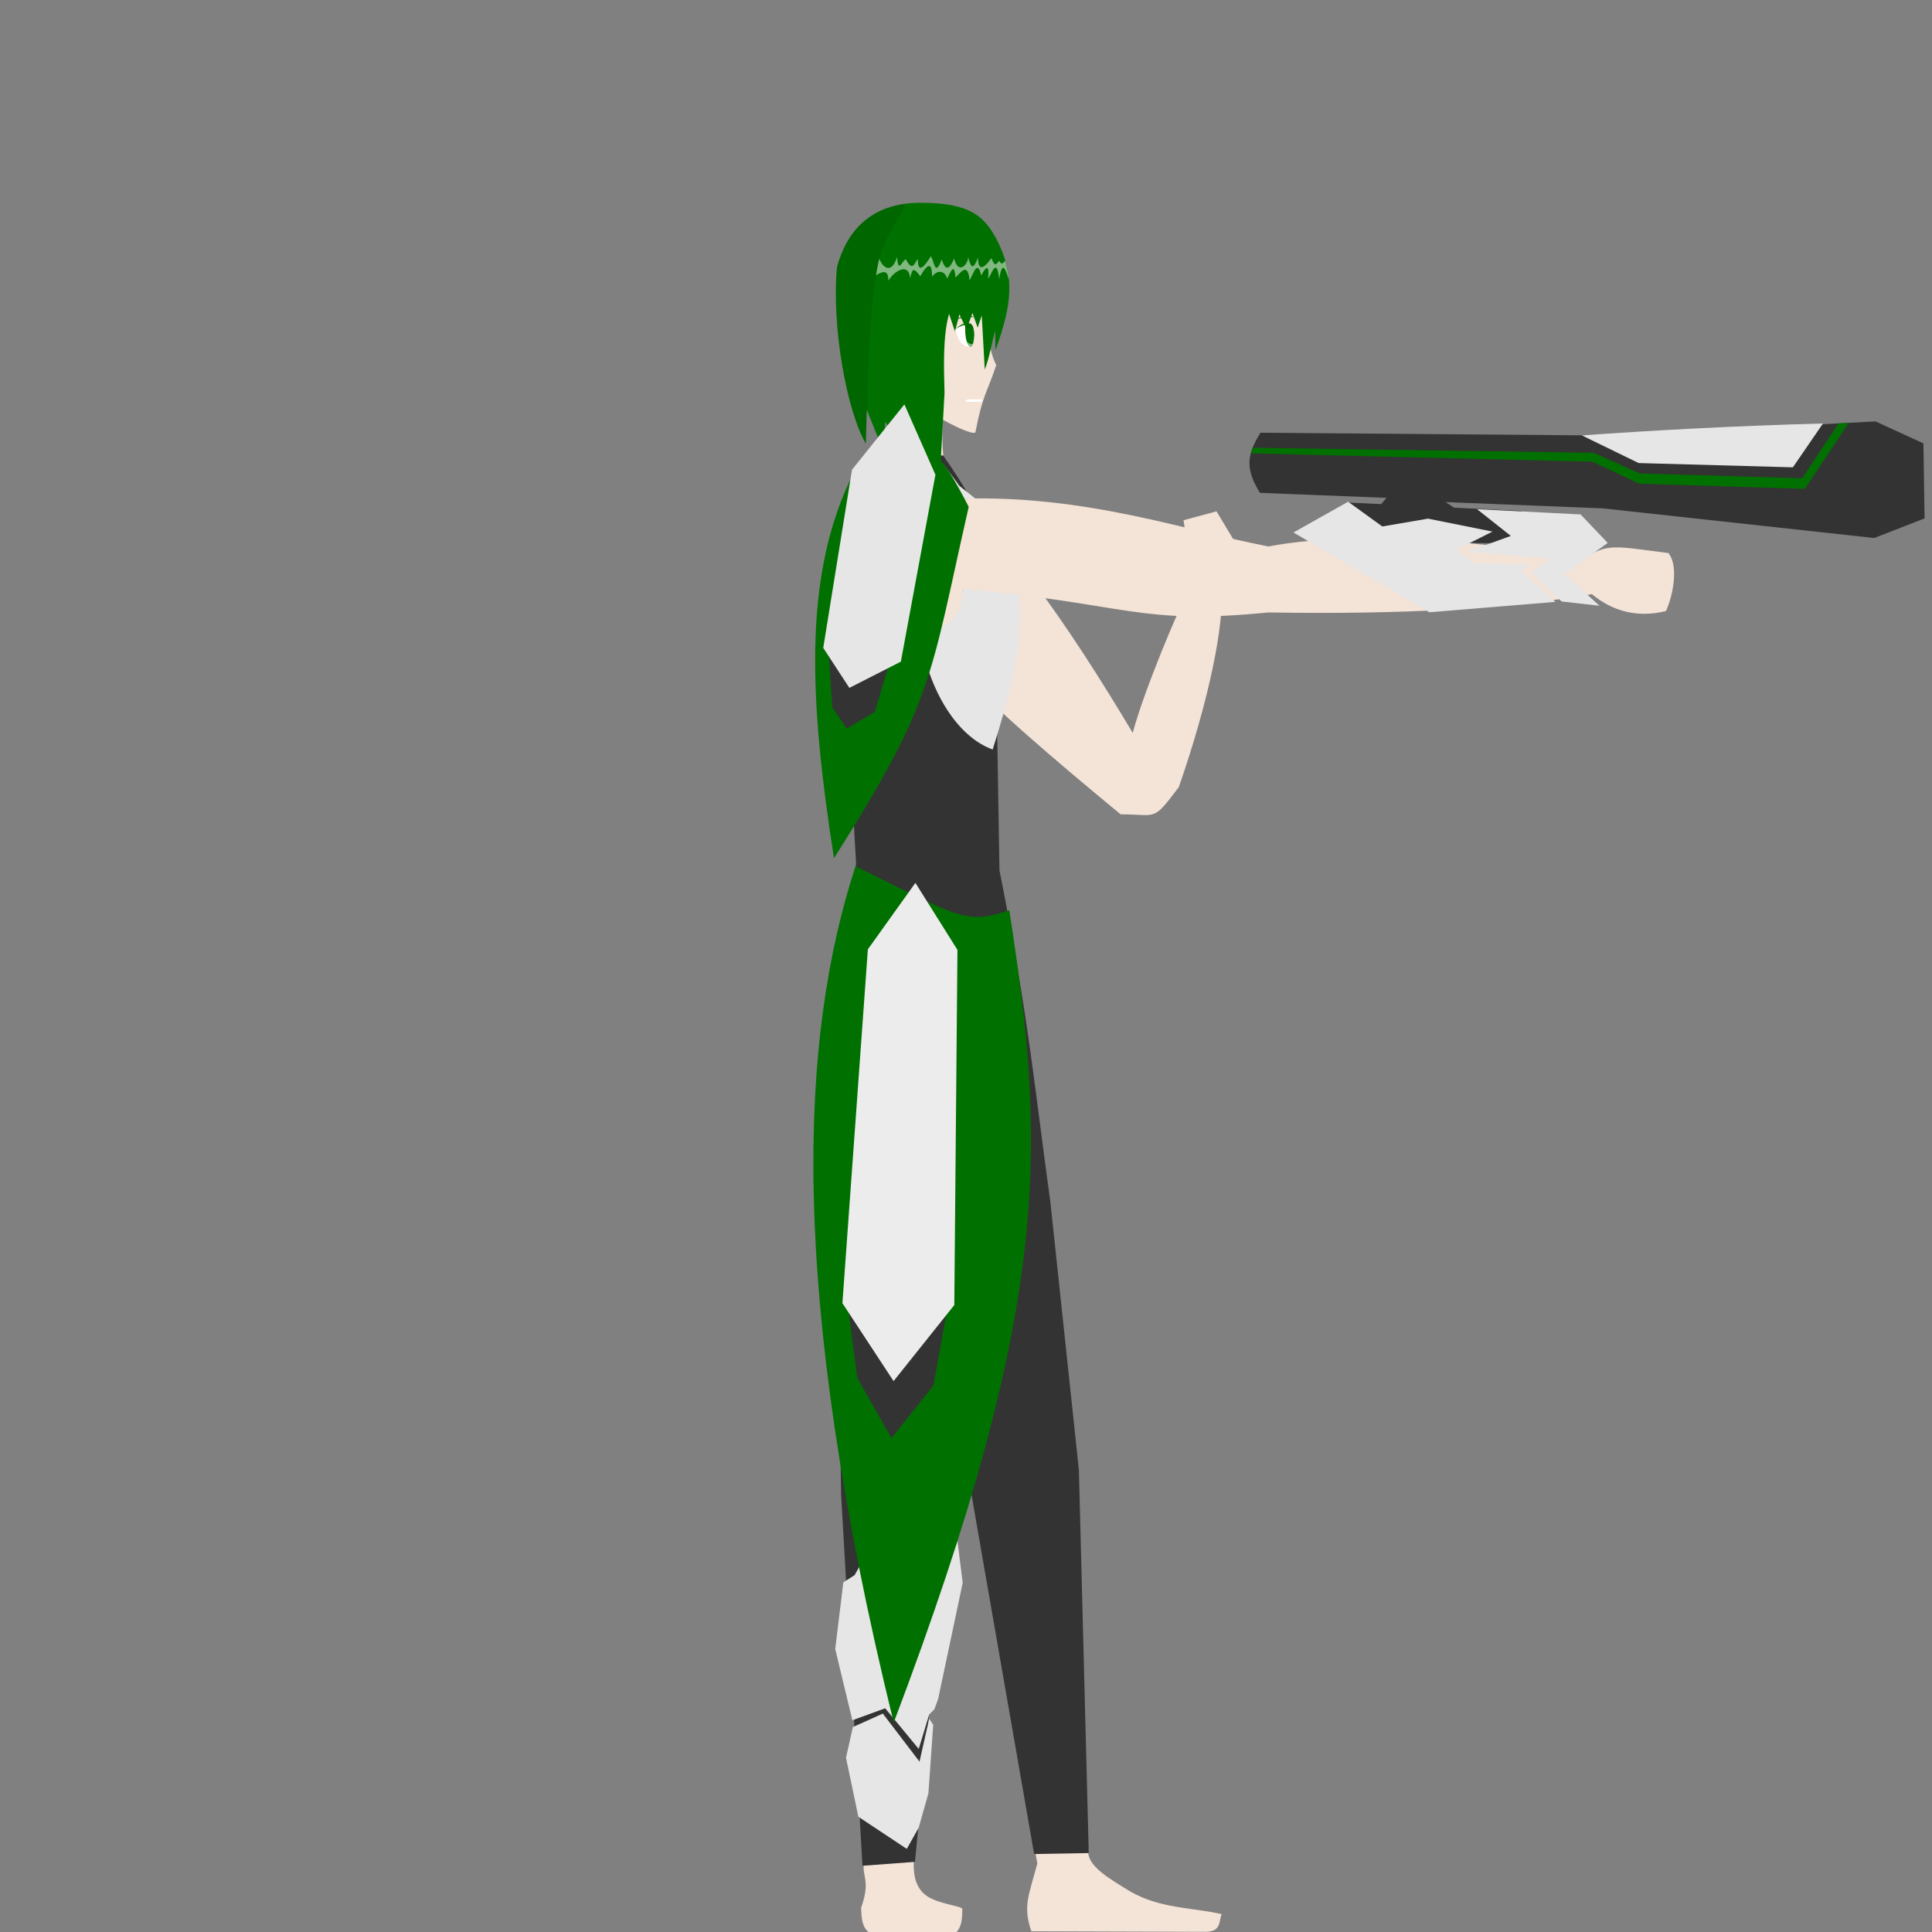 <?xml version="1.0" encoding="UTF-8" standalone="no"?>
<!-- Created with Inkscape (http://www.inkscape.org/) -->

<svg
   version="1.1"
   id="svg1"
   width="1512"
   height="1512"
   viewBox="0 0 1512 1512"
   sodipodi:docname="Ally1Attack.svg"
   inkscape:version="1.3.2 (091e20e, 2023-11-25)"
   inkscape:export-filename="../../Utopia/Assets/Sprites/Tetra.png"
   inkscape:export-xdpi="96"
   inkscape:export-ydpi="96"
   xmlns:inkscape="http://www.inkscape.org/namespaces/inkscape"
   xmlns:sodipodi="http://sodipodi.sourceforge.net/DTD/sodipodi-0.dtd"
   xmlns="http://www.w3.org/2000/svg"
   xmlns:svg="http://www.w3.org/2000/svg">
  <rect x="0" y="0" width="1512" height="1512" fill="#808080" stroke="none"/>
  <defs
     id="defs1" />
  <sodipodi:namedview
     id="namedview1"
     pagecolor="#505050"
     bordercolor="#eeeeee"
     borderopacity="1"
     inkscape:showpageshadow="0"
     inkscape:pageopacity="0"
     inkscape:pagecheckerboard="0"
     inkscape:deskcolor="#505050"
     inkscape:zoom="0.45674356"
     inkscape:cx="865.91258"
     inkscape:cy="724.69549"
     inkscape:window-width="1512"
     inkscape:window-height="945"
     inkscape:window-x="0"
     inkscape:window-y="37"
     inkscape:window-maximized="0"
     inkscape:current-layer="layer1"
     showguides="false"
     showgrid="false">
    <sodipodi:guide
       position="720.388,1357.177"
       orientation="0,-1"
       id="guide37"
       inkscape:locked="false" />
  </sodipodi:namedview>
  <g
     inkscape:groupmode="layer"
     id="layer2"
     inkscape:label="Layer2"
     style="display:inline">
    <path
       style="display:inline;fill:#f4e3d7;fill-opacity:1;stroke-width:3.78"
       d="m 687.826,421.826 c 14.788,67.112 79.487,124.721 189.144,215.456 28.782,0.018 24.756,6.331 45.593,-21.296 23.817,-68.533 35.513,-127.106 33.512,-156.491 l 12.866,-31.225 -16.902,-28.086 -25.857,6.974 7.924,46.477 c -12.546,23.852 -39.11,87.997 -47.627,119.907 -47.401,-79.317 -111.186,-176.24 -167.641,-208.008 -31.566,3.522 -41.621,16.586 -31.012,56.292 z"
       id="path24"
       sodipodi:nodetypes="ccccccccccc" />
    <path
       id="path12"
       style="display:inline;fill:#f4e3d7;fill-opacity:1;stroke-width:3.78"
       d="m 680.37,190.203 c -14.623,31.263 -11.669,32.3 -10.322,65.949 6.121,27.502 11.954,42.019 29.469,61.175 -0.671,12.197 -3.401,22.333 -6.229,32.373 -13.776,19.662 -16.467,41.782 -22.119,64.753 l -5.963,77.686 10.585,181.078 -4.904,88.124 -11.899,130.034 3.882,267.532 13.025,302.726 c 0.162,8.546 4.662,12.498 -2.005,31.508 0.36,8.332 0.731,14.541 5.878,18.984 l 68.76,-0.021 c 4.827,-5.308 4.318,-12.003 4.617,-18.066 0.078,-2.35 -19.158,-3.9 -28.252,-10.541 -8.606,-6.284 -10.147,-16.974 -9.755,-26.067 l 24.286,-282.335 9.42,-356.652 12.587,349.763 50.38,290.257 c -6.888,25.665 -11.317,33.522 -4.658,52.951 l 136.752,0.443 c 11.895,-0.266 9.908,-8.244 12.215,-13.836 -23.891,-5.422 -47.783,-4.152 -71.674,-17.775 -15.994,-9.934 -33.542,-19.662 -32.768,-31.832 L 839.75,1149.661 813.994,888.139 796.372,767.313 779.251,672.117 776.585,485.62 762.148,405.968 c -7.781,-24.282 -12.154,-31.937 -23.948,-49.702 -1.025,-12.613 -0.704,-20.773 -0.446,-27.831 4.784,2.73 22.658,12.134 25.582,9.995 5.676,-29.417 8.863,-30.251 16.359,-52.717 -14.059,-26.869 1.834,-74.706 -25.539,-95.892 -22.615,-17.503 -69.671,-8.416 -73.786,0.382 z"
       sodipodi:nodetypes="scccccccccccccccccccccccccccccccccccss" />
    <path
       style="fill:#333333;fill-opacity:1;stroke-width:3.78"
       d="m 688.553,357.664 49.751,-1.21 c 34.57,50.62 35.469,62.083 40.416,111.826 l 1.331,84.153 2.139,128.648 c 23.18,116.415 28.121,175.695 39.807,259.27 l 22.352,210.012 7.714,299.862 -42.748,0.733 -50.027,-287.058 -2.249,-196.106 -14.628,216.018 -26.361,273.302 -41.069,3.05 -16.725,-290.388 -3.57,-220.931 15.251,-273.874 -8.089,-141.911 -3.609,-64.961 c 5.712,-47.872 0.827,-83.236 30.315,-110.433 z"
       id="path30"
       sodipodi:nodetypes="cccccccccccccccccccc" />
    <path
       style="display:inline;fill:#e6e6e6;fill-opacity:1;stroke-width:3.78"
       d="m 720.451,494.637 c 2.179,31.721 22.366,79.526 56.423,91.947 24.934,-79.06 25.254,-105.115 14.634,-165.711 l -19.779,-22.709 -18.361,63.265 c -2.325,26.021 -16.498,31.021 -32.917,33.207 z"
       id="path39"
       inkscape:label="path39"
       sodipodi:nodetypes="cccccc" />
    <path
       style="display:inline;fill:#f4e3d7;fill-opacity:1;stroke-width:3.78"
       d="m 753.053,390.23 c 98.309,-2.756 174.932,25.082 239.692,37.428 82.426,-15.741 210.075,2.141 246.608,9.841 18.409,-12.69 24.33,-9.964 66.399,-4.685 9.234,11.981 1.736,38.145 -2.018,45.43 -23.875,5.815 -42.81,-0.878 -57.886,-13.226 -66.955,11.395 -146.727,15.961 -253.31,14.296 -102.235,10.126 -108.692,-6.861 -239.014,-18.421 -0.407,46.975 -56.488,34.201 -68.112,22.731 -19.652,-19.392 -18.622,-112.138 18.035,-114.93 12.85,-0.979 20.667,-10.419 49.606,21.535 z"
       id="path17"
       sodipodi:nodetypes="ccccccccsscc"
       inkscape:label="path17" />
    <path
       style="fill:#ffffff;fill-opacity:1;stroke-width:4.869"
       d="m 759.322,253.017 c -1.198,0.238 -2.721,-0.615 -12.046,4.574 2.351,3.244 2.209,14.322 12.606,13.768 2.397,-4.146 3.706,-13.573 -0.56,-18.341 z"
       id="path33"
       sodipodi:nodetypes="cccc" />
    <path
       style="display:inline;fill:#007100;fill-opacity:1;stroke-width:4.869"
       d="m 759.315,253.004 c -0.396,0.118 -3.633,0.362 -3.788,0.809 -0.851,9.707 1.457,17.75 4.35,17.576 1.821,-0.958 2.271,-4.929 2.621,-9.264 -0.386,-7.359 -1.833,-7.93 -3.183,-9.121 z"
       id="path34"
       sodipodi:nodetypes="ccccc" />
    <path
       style="display:inline;fill:#007100;fill-opacity:1;stroke-width:3.78"
       d="m 746.787,251.437 c 5.058,-3.483 10.505,-3.942 15.429,-3.086 -4.421,-3.049 -7.162,-3.146 -15.429,3.086 z"
       id="path52"
       sodipodi:nodetypes="ccc" />
    <path
       id="path25"
       style="display:inline;fill:#007100;fill-opacity:1;stroke-width:3.969"
       d="m 720.661,158.669 c -39.533,-0.014 -58.124,22.641 -65.589,50.199 -4.539,46.031 7.798,113.423 22.526,138.306 l 0.689,-26.536 13.115,32.368 1.417,-22.994 17.147,27.803 -2.576,-37.496 11.543,40.092 12.224,33.391 5.072,-32.916 2.968,-53.457 c -0.544,-20.48 -1.367,-44.135 3.533,-61.766 l 4.621,13.647 3.52,-13.282 5.5,11.762 4.703,-12.81 4.057,11.396 3.19,-9.494 2.369,42.34 c 3.869,-10.061 5.25,-20.235 8.07,-30.279 l 0.281,15.184 c 12.828,-35.332 15.878,-58.237 0.513,-87.609 -9.168,-16.156 -18.837,-27.833 -58.893,-27.847 z"
       sodipodi:nodetypes="sccccccccccccccccccccccs" />
    <path
       style="fill:#ffffff;fill-opacity:1;stroke-width:3.475"
       d="m 768.457,312.446 -11.384,0.093 -1.861,1.884 12.854,0.134 0.497,-1.043 z"
       id="path35"
       sodipodi:nodetypes="cccccc" />
    <path
       style="fill:#007100;fill-opacity:1;stroke-width:3.742"
       d="m 747.295,257.576 c 8.626,-4.512 11.317,-4.41 12.036,-4.578 -5.597,-0.509 -5.622,0.295 -12.036,4.578 z"
       id="path37"
       sodipodi:nodetypes="ccc" />
    <path
       style="fill:#e6e6e6;fill-opacity:1;stroke-width:3.78"
       d="m 738.144,363.092 12.807,17.268 12.488,9.921 -11.121,0.14 -11.812,-12.451 z"
       id="path38"
       sodipodi:nodetypes="cccccc" />
    <path
       style="fill:#007100;fill-opacity:1;stroke-width:3.78"
       d="m 712.514,350.74 c -17.61,0.516 -37.16,9.889 -47.841,26.31 -35.881,77.396 -31.159,172.203 -11.984,294.625 78.889,-124.576 74.886,-140.871 105.44,-275.016 -23.218,-45.371 -29.381,-45.226 -45.616,-45.918 z"
       id="path40"
       sodipodi:nodetypes="ccccc" />
    <path
       style="display:inline;fill:#e6e6e6;fill-opacity:1;stroke-width:3.78"
       d="m 671.768,1421.817 37.902,25.142 9.305,-16.605 7.606,-26.874 3.776,-53.676 -3.182,-4.636 -7.56,33.51 -28.703,-37.623 -23.43,10.562 -5.404,23.971 z"
       id="path48"
       sodipodi:nodetypes="ccccccccccc" />
    <path
       style="display:inline;fill:#e6e6e6;fill-opacity:1;stroke-width:3.78"
       d="m 667.077,1346.297 25.677,-9.377 26.245,31.801 8.2,-26.952 4.017,-4.013 2.983,-8.119 19.211,-90.945 -15.978,-127.837 -68.61,121.873 -8.82,5.616 -6.361,52.179 z"
       id="path49"
       sodipodi:nodetypes="cccccccccccc" />
    <path
       style="fill:#007100;fill-opacity:1;stroke-width:3.78"
       d="M 669.537,677.892 C 625.86,812.103 616.076,1008.377 699.435,1348.12 824.805,1017.095 818.068,894.953 789.897,712.34 756.105,723.826 751.246,718.394 669.537,677.892 Z"
       id="path41"
       sodipodi:nodetypes="cccc" />
    <path
       style="display:inline;fill:#333333;fill-opacity:1;stroke-width:3.78"
       d="m 648.681,512.616 2.688,41.056 11.319,16.562 21.938,-13.084 11.869,-39.813 -19.479,-47.223 z"
       id="path44"
       sodipodi:nodetypes="ccccccc" />
    <path
       style="fill:#e6e6e6;fill-opacity:1;stroke-width:3.78"
       d="m 666.784,367.612 41,-51.144 24.283,55.059 -27.053,146.292 -40.311,20.522 -20.423,-31.304 z"
       id="path42"
       sodipodi:nodetypes="ccccccc" />
    <path
       style="display:inline;fill:#333333;fill-opacity:1;stroke-width:3.78"
       d="m 664.21,1026.546 6.642,51.719 26.817,47.261 32.814,-41.228 10.097,-55.693 -38.829,-65.593 z"
       id="path46"
       sodipodi:nodetypes="ccccccc" />
    <path
       style="fill:#ececec;fill-opacity:1;stroke-width:3.78"
       d="m 716.399,690.949 -37.199,52.01 -19.918,276.92 40.038,60.996 47.524,-59.541 2.467,-277.947 z"
       id="path45"
       sodipodi:nodetypes="ccccccc" />
    <path
       style="display:inline;fill:#ffffff;fill-opacity:0.5;stroke-width:2.613"
       d="m 688.149,202.516 c 2.815,7.299 9.698,12.146 13.891,-1.316 1.2,13.469 3.527,2.967 6.908,1.727 5.482,10.782 6.936,1.909 9.401,-0.042 -0.19,13.104 6.38,3.838 10.106,-2.319 2.627,3.301 3.193,16.974 8.595,2.422 2.956,10.473 6.652,6.714 9.608,-0.617 3.44,13.357 11.193,4.18 11.026,-1.192 2.159,8.486 3.834,10.468 7.726,0.504 0.039,13.928 7.295,4.746 10.53,0.316 2.493,6.885 3.537,5.227 6.03,2.09 1.91,3.606 2.837,1.818 4.747,0.138 1.707,5.81 2.341,9.903 2.648,14.507 -2.324,-8.399 -5.077,-15.322 -7.402,-0.263 -1.914,-18.852 -6.352,-2.514 -8.657,-0.371 0.479,-4.965 1,-14.631 -5.418,-2.452 -2.817,-13.33 -6.273,-0.994 -9.09,3.761 -1.379,-14.687 -7.008,-6.074 -10.956,-2.226 -0.908,-7.311 -1.479,-10.503 -6.585,0.917 -1.394,-5.662 -7.096,-7.859 -11.838,-1.613 0.035,-11.175 -3.167,-10.841 -9.226,-0.348 -5.957,-8.115 -6.325,-4.747 -7.937,1.579 -0.856,-12.466 -12.306,-6.023 -16.977,1.898 -0.059,-7.263 -2.654,-8.395 -9.683,-4.281 0.755,-4.677 1.453,-8.646 2.553,-12.819 z"
       id="path43-0"
       sodipodi:nodetypes="cccccccccccccccccccccccccc" />
    <path
       style="fill:#000000;fill-opacity:0.1;stroke-width:3.969"
       d="m 708.544,159.414 c -6.931,17.514 -17.453,25.85 -22.231,51.475 -7.623,44.674 -6.717,91.77 -8.656,136.245 -16.899,-32.947 -25.372,-86.226 -22.83,-136.918 8.334,-32.001 28.708,-47.649 53.718,-50.803 z"
       id="path47"
       sodipodi:nodetypes="ccccc" />
    <path
       style="fill:#ffffff;fill-opacity:0.5;stroke-width:3.742"
       d="m 756.557,267.432 c 1.664,1.051 2.885,2.428 4.889,1.564 -0.257,0.928 -0.726,1.934 -1.557,2.401 -1.879,-0.004 -2.802,-2.662 -3.332,-3.966 z"
       id="path50"
       sodipodi:nodetypes="cccc" />
    <path
       style="fill:#000000;fill-opacity:0.1;stroke-width:3.742"
       d="m 755.338,257.215 c 2.232,-0.555 4.905,-0.515 6.496,-0.053 -0.169,-1.204 -0.61,-2.18 -1.235,-3 -1.756,-0.605 -3.363,-0.242 -5.154,0 z"
       id="path51"
       sodipodi:nodetypes="ccccc" />
    <path
       style="display:inline;fill:#333333;fill-opacity:1;stroke-width:3.784"
       d="m 1215.621,425.84 -160.018,-2.384 -0.018,-30.149 25.29,1.228 4.237,-4.907 -99.046,-3.923 c -11.548,-18.483 -10.499,-29.925 0.436,-47.045 l 271.927,2.193 209.367,-11.046 37.499,17.189 0.883,58.718 -39.389,15.343 -212.583,-23.228 -122.858,-4.89 6.562,4.367 52.65,2.557 z"
       id="path3-5"
       sodipodi:nodetypes="ccccccccccccccccc" />
    <path
       style="display:inline;fill:#e6e6e6;stroke-width:3.784"
       d="m 1258.202,424.874 -5.13,3.711 -5.42,3.921 -23.085,16.702 27.176,24.867 -29.57,-3.348 -24.229,-22.499 15.737,-11.033 -65.009,-5.652 33.716,-12.122 -26.417,-20.928 80.999,4.102 z"
       id="path26-0"
       sodipodi:nodetypes="ccccccccccccc" />
    <path
       style="display:inline;fill:#e6e6e6;stroke-width:3.784"
       d="m 1197.476,442.23 -7.033,4.913 26.858,23.877 -98.637,8.136 -106.386,-62.424 42.764,-24.073 26.764,19.358 35.816,-6.122 50.404,10.133 -27.825,14.007 12.7,10.518 z"
       id="path27-2"
       sodipodi:nodetypes="cccccccccccc" />
    <path
       style="display:inline;fill:#007100;fill-opacity:1;stroke-width:3.784"
       d="m 980.34,350.409 266.964,3.965 35.999,16.179 127.1,3.727 28.49,-42.995 7.903,-0.249 -34.348,51.549 -129.714,-4.069 -36.257,-17.166 -267.538,-6.561 c 0.307,-0.998 0.806,-3.141 1.4,-4.379 z"
       id="path13-1"
       sodipodi:nodetypes="ccccccccccc" />
    <path
       style="display:inline;fill:#e6e6e6;fill-opacity:1;stroke-width:3.784"
       d="m 1426.678,331.421 -23.565,34.309 -120.68,-3.336 -44.471,-21.64 c 54.857,-3.876 118.525,-7.442 188.716,-9.333 z"
       id="path16-8"
       sodipodi:nodetypes="ccccc" />
  </g>
  <g
     inkscape:groupmode="layer"
     id="layer1"
     inkscape:label="Layer1"
     style="display:none">
    <path
       style="display:inline;fill:#007100;fill-opacity:1;stroke-width:3.425"
       d="m 690.171,300.366 c 3.359,13.171 9.713,63.047 19.155,81.453 l 2.606,-51.06 c 0.07,15.298 3.246,37.248 8.548,52.546 l 5.285,-48.923 c 2.78,14.609 7.38,36.198 12.758,52.546 2.425,-13.304 3.377,-33.117 4.082,-44.696 0.881,11.745 3.61,30.272 7.946,42.884 3.582,-12.278 8.35,-36.146 8.509,-48.424 l 8.938,52.866 c 21.017,-72.738 19.813,-81.322 23.324,-98.049 l -45.71,-70.047 c -18.349,34.184 -37.629,33.994 -55.441,78.904 z"
       id="path5"
       inkscape:label="path5"
       sodipodi:nodetypes="ccccccccccccc" />
    <path
       id="path1"
       style="display:inline;fill:#f4e3d7;stroke-width:3.425"
       d="m 748.22,185.267 c -39.586,1.742 -50.845,10.403 -50.155,67.95 l 1.434,30.819 c 2.225,6.322 -0.47,2.339 3.179,9.316 5.51,26.382 7.244,48.286 6.673,64.492 -33.545,0.352 -84.735,11.112 -91.981,40.524 -12.794,51.934 -35.108,121.362 -51.888,311.991 -10.573,64.971 -16.766,154.131 -21.939,248.923 l -7.06,43.462 c 6.005,11.477 16.658,14.553 26.943,18.294 8.743,-5.57 13.503,-8.056 16.091,-24.529 l -8.785,-37.319 c 20.693,-89.763 35.978,-169.752 43.22,-235.206 23.407,-82.951 38.113,-164.156 47.498,-244.292 11.303,49.643 15.274,37.644 29.516,182.647 -26.078,164.375 -52.469,331.999 -64.237,496.375 l -19.224,309.001 c -0.562,22.53 -17.831,29.976 -10.953,44.254 l 51.029,0.057 c 4.191,-15.512 -8.864,-26.539 -8.087,-42.793 l 55.246,-300.534 c 25.583,-129.761 51.678,-259.522 63.282,-389.283 2.481,119.788 18.315,247.621 34.896,375.903 l 46.629,299.121 c 1.946,18.851 -13.778,34.071 -6.425,57.789 l 135.478,-0.032 c 4.414,-4.05 6.919,-7.426 6.919,-11.476 -51.544,-5.248 -71.187,-15.447 -99.754,-54.621 l -9.398,-285.073 c -10.557,-163.424 -36.253,-330.882 -66.859,-500.057 4.678,-154.175 12.998,-130.892 19.201,-186.006 11.947,55.057 15.626,91.386 54.37,233.18 5.804,67.006 26.469,157.885 45.186,245.636 l -4.394,42.723 c 4.546,13.208 12.077,16.343 20.61,20.13 11.131,-2.708 20.276,-7.908 26.905,-16.266 l -13.911,-44.226 C 936.996,852.142 926.518,760.938 916.039,696.692 884.979,462.804 863.069,406.584 857.896,396.413 c -19.733,-38.802 -69.244,-43.536 -95.437,-39.989 -1.109,-8.005 -3.624,-14.598 -1.662,-25.686 12.503,-10.833 21.897,-24.979 29.48,-41.623 1.305,-15.849 3.427,-29.515 3.017,-49.955 -3.224,-23.921 -7.824,-53.695 -45.075,-53.891 z"
       sodipodi:nodetypes="cccccsccccccccccccccccccccccccccccccccsccccc" />
    <path
       style="display:inline;fill:#333333;stroke-width:3.425"
       d="m 709.442,357.841 c 5.886,16.022 25.331,16.869 41.427,21.222 16.758,-9.433 12.483,-16.096 11.443,-23.708 3.294,-0.294 15.669,0.034 19.329,0.203 31.387,48.953 32.357,93.181 37.481,121.2 -10.455,66.716 -22.133,134.496 -16.336,202.236 36.068,143.361 61.385,425.3 64.058,450.678 2.859,54.469 11.416,229.296 11.517,319.112 -10.721,1.103 -13.878,4.073 -40.056,1.171 -13.02,-94.496 -51.462,-263.155 -52.21,-311.602 -10.64,-84.345 -31.101,-266.411 -28.405,-341.292 -23.265,213.305 -73.467,437.417 -111.64,655.449 -12.347,-0.859 -21.23,3.467 -38.272,-0.886 2.057,-328.802 50.604,-550.058 79.305,-780.792 3.189,-61.184 -17.272,-151.397 -26.39,-191.552 16.514,-118.918 18.917,-99.844 32.792,-120.986 2.676,-0.222 12.817,-0.311 15.957,-0.455 z"
       id="path6"
       inkscape:label="path6"
       sodipodi:nodetypes="ccccccccccccccccc" />
    <path
       style="fill:#ffffff;stroke-width:4.143"
       d="m 739.612,263.439 c -5.065,-6.702 -8.227,-7.762 -15.821,-8.986 -7.093,0.494 -12.125,0.186 -18.405,2.97 3.192,5.413 0.436,14.075 14.39,14.698 8.757,-0.099 1.643,0.111 10.524,-0.441 3.576,-2.266 7.378,-6.361 9.312,-8.24 z"
       id="path8"
       sodipodi:nodetypes="cccccc" />
    <path
       style="fill:#007100;fill-opacity:1;stroke-width:4.232"
       d="m 734.653,258.175 c -4.852,-4.399 -16.648,-4.063 -22.949,-2.543 -0.513,8.249 4.311,14.313 11.017,16.479 1.55,-0.095 4.375,-0.01 5.918,-0.281 4.847,-0.999 11.485,-9.259 6.014,-13.654 z"
       id="path9"
       sodipodi:nodetypes="ccccc" />
    <path
       style="fill:#007100;fill-opacity:1;stroke-width:4.143"
       d="m 704.775,257.633 c 12.502,-3.309 24.268,-5.155 34.626,3.856 -10.417,-12.195 -25.816,-8.214 -34.626,-3.856 z"
       id="path10"
       sodipodi:nodetypes="ccc" />
    <path
       style="fill:#007100;fill-opacity:1;stroke-width:3.066"
       d="m 764.588,251.939 c 9.828,-4.319 16.857,-4.124 25.358,1.462 -8.26,-8.139 -15.753,-8.073 -25.358,-1.462 z"
       id="path10-8-6"
       sodipodi:nodetypes="ccc" />
    <path
       style="fill:#007100;fill-opacity:1;stroke-width:3.013"
       d="m 735.368,251.973 c -9.448,-4.462 -19.92,-4.22 -28.198,1.241 8.074,-8.016 18.993,-7.99 28.198,-1.241 z"
       id="path10-8-6-6"
       sodipodi:nodetypes="ccc" />
    <path
       style="fill:#ffffff;stroke-width:3.942"
       d="m 759.952,263.524 c 4.586,-6.702 6.924,-8.148 13.8,-9.372 6.422,0.494 10.977,0.186 16.663,2.97 -2.89,5.413 0.014,13.715 -12.619,14.339 -7.928,-0.099 -1.487,0.111 -9.528,-0.441 -3.237,-2.266 -6.564,-5.616 -8.316,-7.495 z"
       id="path8-9"
       sodipodi:nodetypes="cccccc" />
    <path
       style="display:inline;fill:#007100;fill-opacity:1;stroke-width:3.926"
       d="m 790.709,257.202 c -11.224,-3.309 -21.565,-4.908 -30.865,4.103 9.353,-12.195 22.955,-8.461 30.865,-4.103 z"
       id="path10-5"
       sodipodi:nodetypes="ccc" />
    <path
       style="display:inline;fill:#007100;fill-opacity:1;stroke-width:4.137"
       d="m 766.908,256.339 c 9.236,-3.876 15.992,-1.223 22.013,0.297 0.491,8.249 -4.12,12.738 -10.528,14.903 -1.482,-0.095 -4.181,-0.01 -5.656,-0.281 -4.632,-0.999 -11.058,-10.524 -5.829,-14.919 z"
       id="path9-5"
       sodipodi:nodetypes="ccccc" />
    <path
       style="display:inline;fill:#000000;fill-opacity:0.1;stroke-width:3.425"
       d="m 704.08,300.364 c 6.917,14.158 26.441,28.719 43.249,38.972 6.259,-2.597 9.796,-5.53 13.43,-8.713 l -0.425,5.018 -13.636,11.984 c -12.279,-11.481 -32.539,-22.399 -40.881,-37.058 -0.493,-3.401 -1.158,-6.802 -1.737,-10.203 z"
       id="path15"
       sodipodi:nodetypes="ccccccc" />
    <path
       style="display:inline;fill:#000000;fill-opacity:0.1;stroke-width:3.425"
       d="m 711.863,259.977 c 12.927,-3.14 16.914,-1.306 24.128,-0.114 -4.432,-6.765 -19.261,-5.058 -24.256,-3.819 -0.076,0.251 0.205,3.612 0.127,3.933 z"
       id="path2"
       sodipodi:nodetypes="cccc" />
    <path
       style="display:inline;fill:#000000;fill-opacity:0.1;stroke-width:3.388"
       d="m 765.016,259.975 c 10.248,-4.071 16.603,-1.508 23.911,-0.043 -0.062,-0.652 0.097,-2.812 -0.019,-3.28 -7.015,-2.396 -23.696,-4.575 -23.892,3.575 z"
       id="path2-2"
       sodipodi:nodetypes="ccccc" />
    <path
       style="fill:#ffffff;fill-opacity:0.5;stroke-width:3.425"
       d="m 767.025,266.471 c 6.85,4.162 12.855,3.228 18.581,0.619 -1.504,1.714 -3.661,3.252 -7.274,4.402 l -4.395,-0.095 c -3.54,-0.062 -5.975,-3.103 -6.912,-4.926 z"
       id="path36"
       sodipodi:nodetypes="ccccc" />
    <path
       style="fill:#ffffff;fill-opacity:0.5;stroke-width:3.425"
       d="m 715.607,267.362 c 6.85,4.162 13.257,2.97 18.983,0.362 -1.504,1.714 -2.93,3.326 -6.25,4.181 l -5.529,0.163 c -3.906,-1.2 -5.975,-3.103 -7.205,-4.706 z"
       id="path36-0"
       sodipodi:nodetypes="ccccc" />
    <path
       style="display:inline;fill:#ffffff;stroke-width:2.458"
       d="m 740.37,314.773 c -0.406,0.105 0.443,-2.113 2.987,-2.008 13.861,-0.205 14.36,-0.073 17.624,-0.2 0.942,0.315 0.513,1.738 0.23,1.9 -11.224,0.257 -16.77,-0.097 -20.841,0.307 z"
       id="path14"
       sodipodi:nodetypes="cccccc" />
    <path
       style="display:inline;fill:#e6e6e6;stroke-width:3.78"
       d="m 598.793,1421.39 7.75,18.873 22.056,-18.527 17.204,18.086 14.557,-20.292 8.822,-74.55 -37.575,39.58 -29.315,-37.246 z"
       id="path22"
       sodipodi:nodetypes="ccccccccc" />
    <path
       style="display:inline;fill:#333333;fill-opacity:1;stroke-width:3.78"
       d="m 540.082,922.21 18.137,-158.999 -29.821,-3.889 -2.024,25.239 -5.397,3.572 8.806,-98.729 c -16.804,-13.826 -28.257,-14.255 -46.592,-5.609 l -32.66,269.957 -37.743,206.215 12.2,39.395 57.97,8.415 20.223,-37.093 4.251,-213.806 10.899,-122.469 3.479,7.068 -4.214,52.542 z"
       id="path3"
       sodipodi:nodetypes="ccccccccccccccccc" />
    <path
       style="display:inline;fill:#e6e6e6;stroke-width:3.78"
       d="m 601.882,1339.966 29.824,35.336 38.563,-38.764 21.094,-100.637 -33.547,-107.51 -55.723,111.839 z"
       id="path23"
       sodipodi:nodetypes="ccccccc" />
    <path
       style="fill:#000000;fill-opacity:0.1;stroke-width:6.519"
       d="m 753.379,274.462 1.616,11.297 -1.012,8.892 2.282,-8.617 z"
       id="path32"
       sodipodi:nodetypes="ccccc" />
    <path
       style="fill:#007100;fill-opacity:1;stroke-width:3.78"
       d="m 687.251,650.797 c 50.98,59.721 107.745,43.135 115.35,26.409 69.342,253.127 -63.898,434.437 -229.955,682.03 52.038,-329.37 -5.023,-213.877 114.604,-708.438 z"
       id="path19"
       sodipodi:nodetypes="cccc" />
    <path
       style="fill:#007100;fill-opacity:1;stroke-width:3.78"
       d="m 693.916,356.938 c -70.29,-5.015 -151.763,75.891 -169.076,326.41 36.79,-51.18 99.41,-59.745 136.2,-200.778 z"
       id="path20"
       sodipodi:nodetypes="cccc" />
    <path
       id="path28"
       style="display:inline;fill:#e6e6e6;stroke-width:3.78"
       d="m 762.268,355.047 19.507,37.785 -23.557,40.616 -50.408,-38.873 1.744,-36.831 -27.348,38.756 77.979,62.725 40.127,-68.35 z"
       sodipodi:nodetypes="ccccccccc" />
    <path
       style="fill:#e6e6e6;stroke-width:3.78"
       d="m 533.673,964.314 4.328,-4.611 4.573,-4.872 19.479,-20.749 21.118,30.144 0.476,-29.756 -19.153,-26.918 -12.929,14.19 2.736,-65.197 -16.309,31.881 -17.318,-28.885 -6.317,80.855 z"
       id="path26"
       sodipodi:nodetypes="ccccccccccccc" />
    <path
       style="fill:#e6e6e6;stroke-width:3.78"
       d="m 558.62,906.319 5.76,-6.344 20.179,29.701 20.682,-96.776 -48.123,-113.521 -29.29,39.319 15.721,29.029 -10.643,34.733 3.568,51.288 17.419,-25.796 8.778,13.945 z"
       id="path27"
       sodipodi:nodetypes="cccccccccccc" />
    <path
       style="fill:#e6e6e6;stroke-width:3.78"
       d="m 681.618,403.903 80.622,69.754 41.096,-74.226 c 8.162,20.571 11.373,39.878 15.791,77.33 -13.787,71.776 -35.734,86.254 -47.503,104.086 -12.935,-10.518 -87.171,-32.914 -110.491,-99.021 6.955,-34.899 13.53,-57.152 20.485,-77.924 z"
       id="path29"
       sodipodi:nodetypes="ccccccc" />
    <path
       id="path4"
       style="display:inline;fill:#007100;fill-opacity:1;stroke-width:3.425"
       inkscape:label="path4"
       d="m 744.222,159 c -45.907,0 -65.231,12.912 -69.649,67.123 -5.486,58.167 8.411,115.623 26.585,170.596 1.734,-53.459 3.202,-109.115 1.79,-152.923 5.877,0.454 9.102,-0.548 12.772,-2.85 1.282,1.483 1.711,4.719 2.137,6.202 l 5.36,-10.316 c 2.016,3.236 2.901,8.116 3.369,10.686 l 3.023,-9.755 c 2.952,4.152 2.408,7.531 3.581,10.408 l 4.567,-11.643 c 3.865,24.823 2.268,41.172 3.314,61.62 3.239,-16.992 10.202,-31.347 12.78,-54.041 -0.345,3.72 2.64,18.16 3.175,21.564 l 6.721,-27.167 c 1.848,4.062 2.772,5.349 3.365,7.899 l 4.163,-9.723 c 2.086,3.273 2.112,6.945 2.997,10.045 l 3.627,-7.243 c 4.761,3.78 9.314,7.138 14.508,5.652 -6.636,49.782 -5.753,102.858 -2.837,152.64 20.023,-69.881 26.721,-127.597 23.089,-180.079 C 807.358,175.052 785.771,159.487 744.222,159 Z"
       sodipodi:nodetypes="scccccccccccccccccccccss" />
    <path
       style="display:inline;fill:#000000;fill-opacity:0.1;stroke-width:3.425"
       d="m 725.706,159.871 c -21.868,27.668 -50.912,28.213 -41.339,128.226 l 6.352,74.242 c -9.616,-32.414 -21.945,-89.688 -16.213,-136.135 3.189,-38.391 12.909,-62.639 51.2,-66.333 z"
       id="path31"
       sodipodi:nodetypes="ccccc" />
    <path
       style="display:inline;fill:#333333;stroke-width:4.329"
       d="m 587.172,1070.464 9.501,66.727 42.155,-65.783 8.815,-48.263 z"
       id="path11"
       sodipodi:nodetypes="ccccc" />
    <path
       style="display:inline;fill:#ffffff;fill-opacity:0.5;stroke-width:2.939"
       d="m 687.991,209.502 c 3.562,7.299 10.088,12.146 15.395,-1.316 1.518,13.469 4.463,2.967 8.741,1.727 6.937,10.782 8.776,1.909 11.895,-0.042 -0.24,13.104 8.073,3.838 12.788,-2.319 3.324,3.301 4.04,16.974 10.876,2.422 3.741,10.473 8.417,6.714 12.157,-0.617 4.353,13.357 14.163,4.18 13.951,-1.192 2.732,8.486 4.851,10.468 9.776,0.504 0.049,13.928 9.23,4.746 13.325,0.316 3.154,6.885 4.476,5.227 7.63,2.09 2.417,3.606 4.835,1.771 7.252,0.091 1.439,6.327 1.323,10.484 1.562,14.554 -2.941,-8.399 -5.882,-15.322 -8.823,-0.263 -2.421,-18.852 -8.037,-2.514 -10.954,-0.371 0.606,-4.965 1.265,-14.631 -6.856,-2.452 -3.564,-13.33 -7.937,-0.994 -11.502,3.761 -1.745,-14.687 -8.868,-6.074 -13.863,-2.226 -1.148,-7.311 -1.871,-10.503 -8.332,0.917 -1.765,-5.662 -8.979,-7.859 -14.98,-1.613 0.044,-11.175 -4.008,-10.841 -11.675,-0.348 -7.538,-8.115 -8.004,-4.747 -10.043,1.579 -1.083,-12.466 -10.249,-6.023 -16.159,1.898 -0.075,-7.263 -6.497,-8.395 -15.392,-4.281 0.955,-4.677 1.839,-8.646 3.23,-12.819 z"
       id="path43"
       sodipodi:nodetypes="cccccccccccccccccccccccccc" />
    <path
       style="fill:#007100;fill-opacity:1;stroke-width:3.78"
       d="m 495.602,679.19 -30.271,265.263 11.393,37.778 -12.593,126.527 -46.179,22.733 -1.259,7.805 55.391,-27.444 12.589,-129.162 -12.337,-38.161 27.776,-266.166 c -1.026,0.176 -3.211,0.396 -4.511,0.826 z"
       id="path13"
       sodipodi:nodetypes="ccccccccccc" />
    <path
       style="fill:#e6e6e6;fill-opacity:1;stroke-width:3.78"
       d="m 419.651,1119.395 36.957,-18.965 12.157,-120.109 -15.71,-46.882 c -10.86,53.905 -22.543,116.588 -33.403,185.955 z"
       id="path16"
       sodipodi:nodetypes="ccccc" />
    <path
       style="fill:#e6e6e6;fill-opacity:0.987;stroke-width:3.78"
       d="m 681.421,741.048 -21.903,273.838 -90.506,67.656 81.849,-387.333 z"
       id="path18"
       sodipodi:nodetypes="ccccc" />
    <path
       style="display:inline;fill:#333333;stroke-width:3.428"
       d="m 534.672,515.074 4.832,56.714 29.986,-33.403 15.967,-34.009 z"
       id="path7"
       sodipodi:nodetypes="ccccc" />
    <path
       style="display:inline;fill:#e6e6e6;fill-opacity:0.987;stroke-width:3.428"
       d="M 655.011,363.718 585.16,504.971 520.731,519.034 645.849,319.448 Z"
       id="path21"
       sodipodi:nodetypes="ccccc" />
  </g>
</svg>
